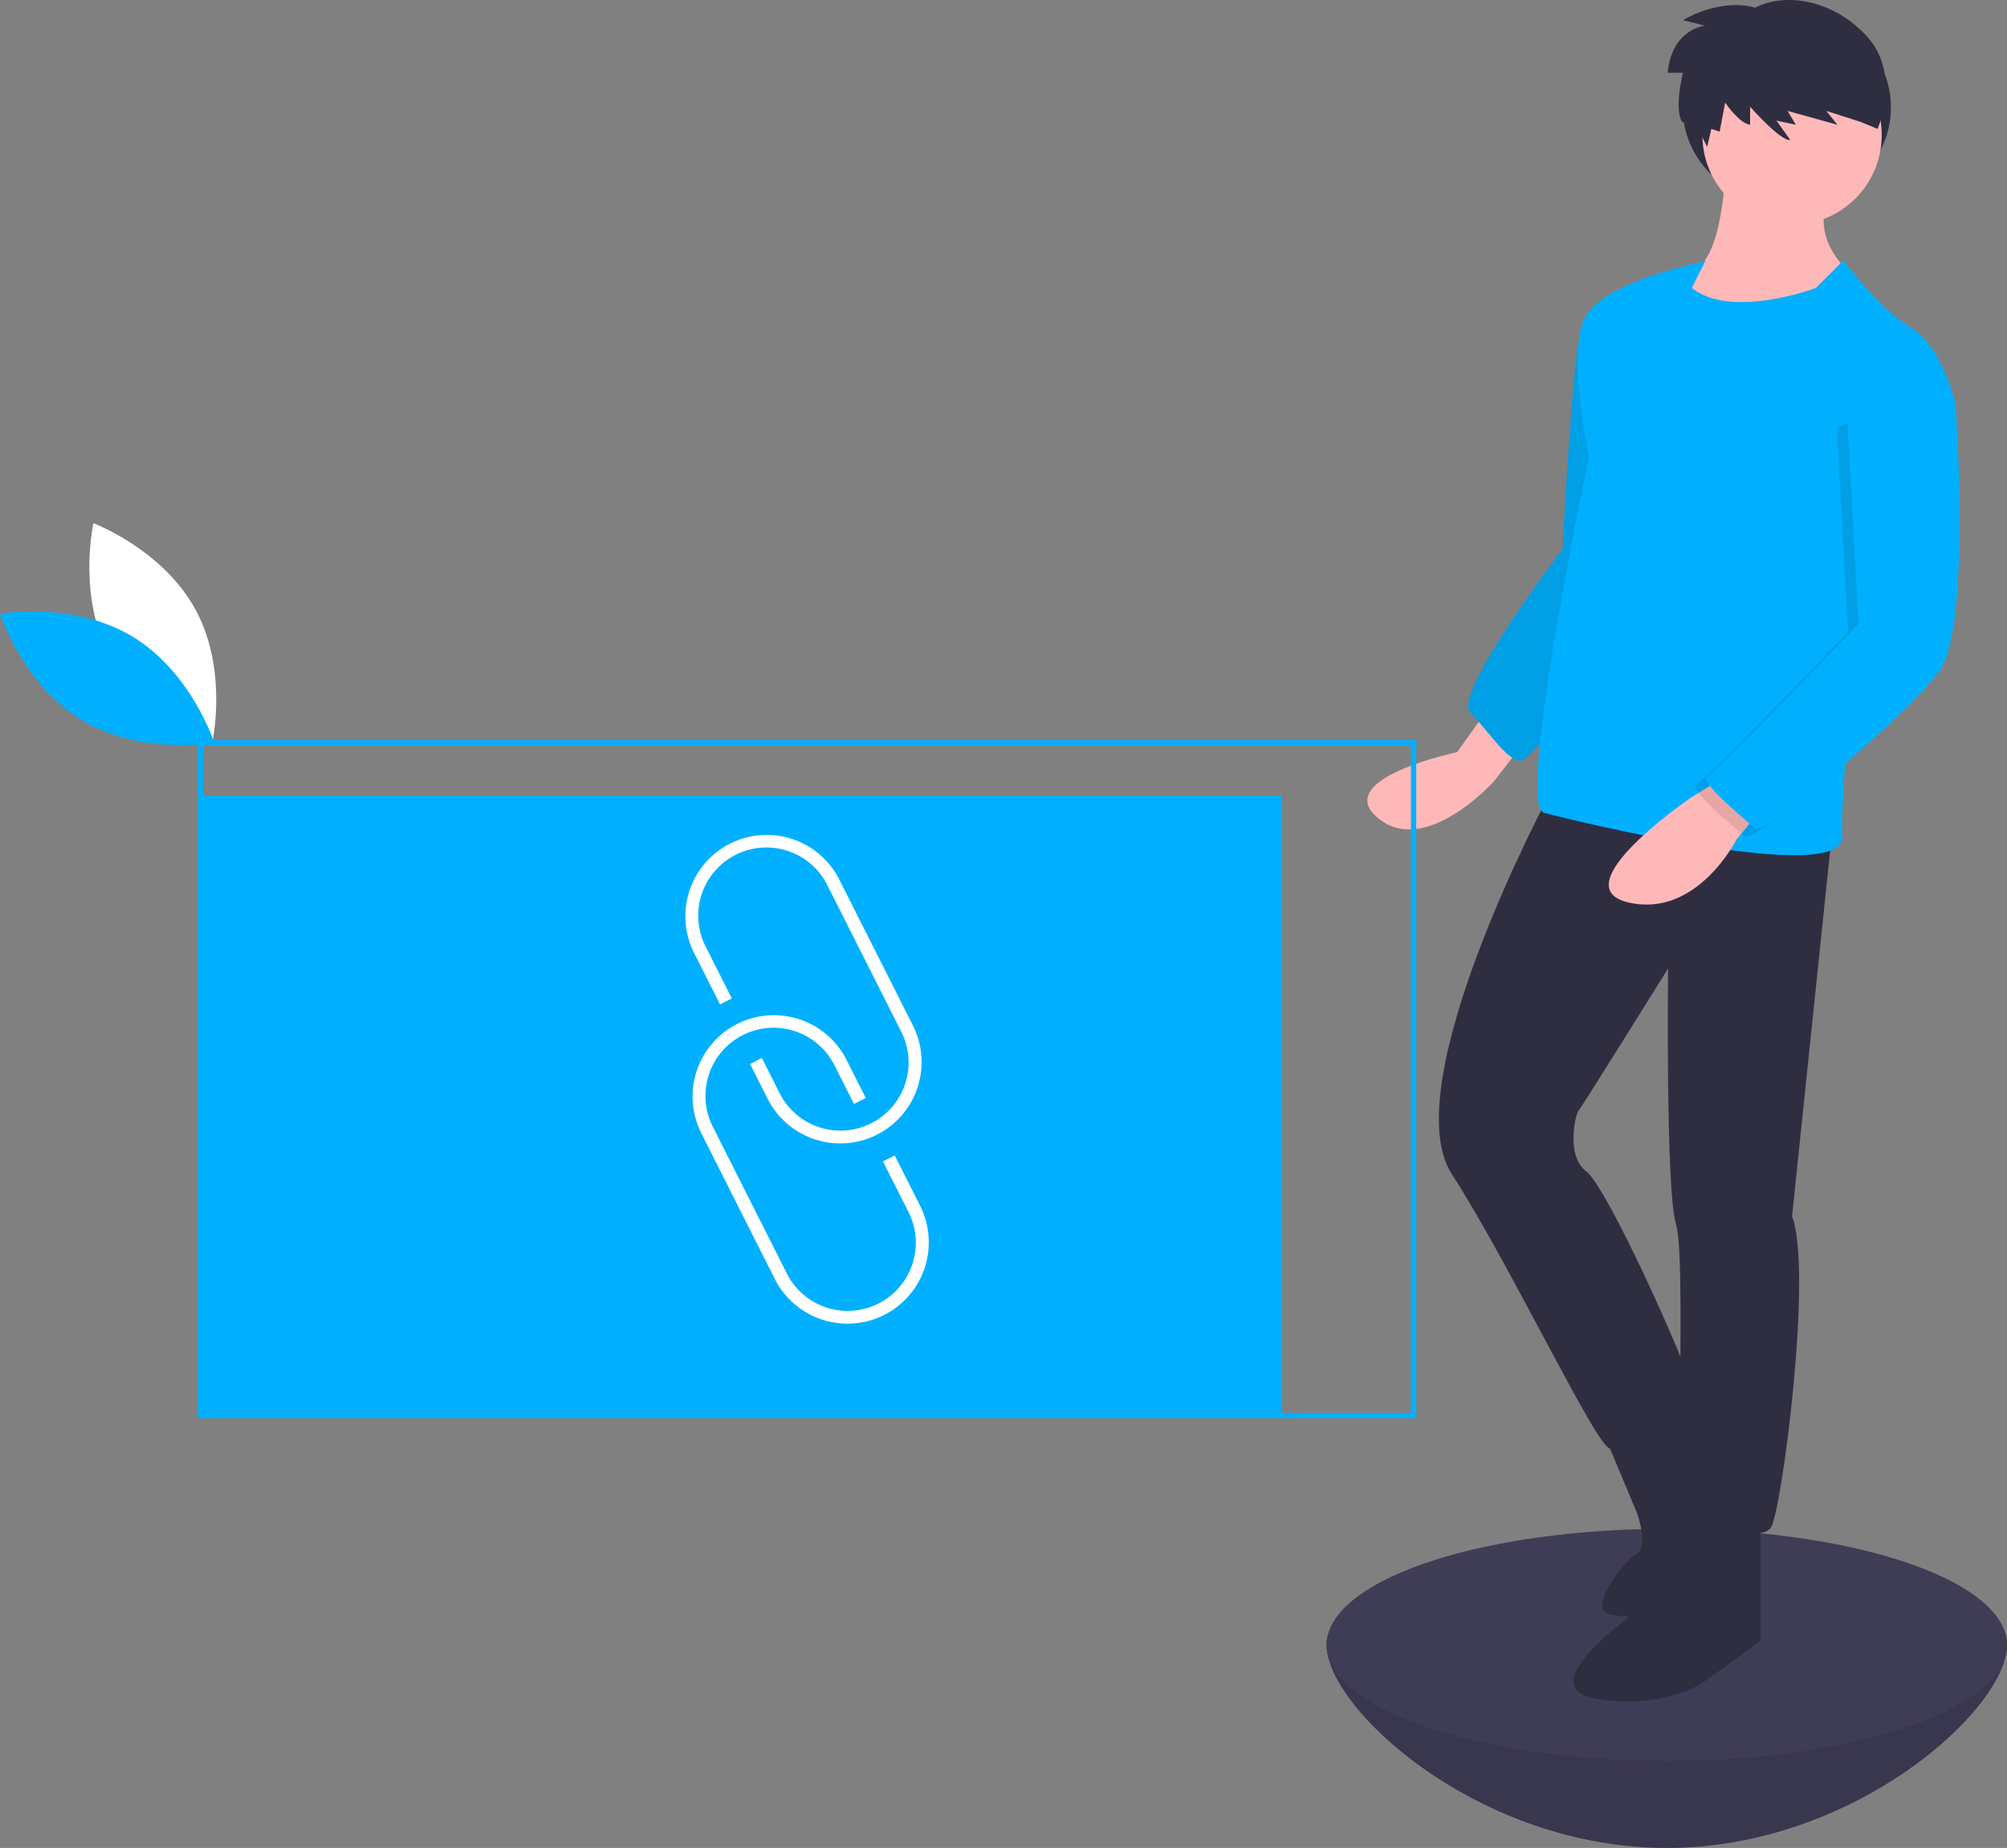<svg width="761" height="700.71" xmlns="http://www.w3.org/2000/svg" data-name="Layer 1">
 <rect width="100%" height="100%" fill="#808080" stroke="none"/>
 <title>link</title>

 <g>
  <title>Layer 1</title>
  <path id="svg_1" fill="#ffffff" d="m41.634,248.923c12.428,23.049 38.806,32.944 38.806,32.944s6.227,-27.475 -6.201,-50.524s-38.806,-32.944 -38.806,-32.944s-6.227,27.475 6.201,50.524z"/>
  <path id="svg_2" fill="#00b0ff" d="m50.177,241.34c22.438,13.5 31.08,40.314 31.08,40.314s-27.738,4.927 -50.177,-8.573s-31.08,-40.314 -31.08,-40.314s27.738,-4.927 50.177,8.573z"/>
  <path id="svg_3" fill="#3f3d56" d="m761,623.71c0,24.301 -57.755,77 -129,77s-129,-52.699 -129,-77s57.755,-11 129,-11s129,-13.301 129,11z"/>
  <path id="svg_4" opacity="0.1" d="m761,623.71c0,24.301 -57.755,77 -129,77s-129,-52.699 -129,-77s57.755,-11 129,-11s129,-13.301 129,11z"/>
  <ellipse id="svg_5" fill="#3f3d56" ry="44" rx="129" cy="623.71" cx="632"/>
  <rect id="svg_6" fill="#00b0ff" height="234" width="410" y="301.71" x="76"/>
  <ellipse id="svg_7" fill="#2f2e41" ry="37" rx="39.5" cy="40.71" cx="677.5"/>
  <path id="svg_8" fill="#ffb8b8" d="m562.5,271.21l-10,14s-48,10 -30,25s44,-14 44,-14l14,-18l-18,-7z"/>
  <path id="svg_9" fill="#00b0ff" d="m614.5,112.21s-13,0 -16,18s-6,78 -6,78s-42,55 -35,62s15,20 20,18s48,-61 48,-61l-11,-115z"/>
  <path id="svg_10" opacity="0.1" d="m614.5,112.21s-13,0 -16,18s-6,78 -6,78s-42,55 -35,62s15,20 20,18s48,-61 48,-61l-11,-115z"/>
  <path id="svg_11" fill="#ffb8b8" d="m654.5,61.21s-1,39 -13,41s-8,15 -8,15s39,23 65,0l5,-12s-18,-13 -10,-31l-39,-13z"/>
  <path id="svg_12" fill="#2f2e41" d="m587.5,301.21s-59,110 -37,144s55,104 60,104s33,-14 31,-23s-32,-76 -40,-82s-4,-22 -3,-23s34,-54 34,-54s-1,84 3,97s-1,106 4,110s28,11 32,5s16,-97 8,-118l15,-144l-107,-16z"/>
  <path id="svg_13" fill="#2f2e41" d="m641.5,568.21l-25,46s-36,26 -11,30s40,-6 40,-6l22,-16l0,-46l-26,-8z"/>
  <path id="svg_14" fill="#2f2e41" d="m607.5,542.21l13,31s5,13 0,16s-19,21 -10,23a29.299,29.299 0 0 0 5.495,0.546a55.566,55.566 0 0 0 40.398,-16.439l8.107,-8.107s-27.77,-63.948 -27.385,-63.474s-29.615,17.474 -29.615,17.474z"/>
  <circle id="svg_15" fill="#ffb8b8" r="34" cy="51.21" cx="679.5"/>
  <path id="svg_16" fill="#00b0ff" d="m699,98.71l-10.5,10.5s-32,12 -47,0c0,0 5.5,-11.5 5.5,-10.5s-43.5,7.5 -47.5,25.5s3,49 3,49s-28,132 -17,135s114,28 113,9s8,-97 8,-97l35,-67s-5,-22 -17,-29s-25.5,-25.5 -25.5,-25.5z"/>
  <path id="svg_17" fill="#ffb8b8" d="m654.5,294.21l-13,8s-50,34 -24,40s41,-24 41,-24l10,-12l-14,-12z"/>
  <path id="svg_18" opacity="0.1" d="m728.5,147.21l9,9s6,84 -6,101s-67,63 -70,60s-22,-18 -18,-20s57.183,-57.569 57.183,-57.569l-4.183,-77.431l32,-15z"/>
  <path id="svg_19" fill="#00b0ff" d="m732.5,144.21l9,9s6,84 -6,101s-67,63 -70,60s-22,-18 -18,-20s57.183,-57.569 57.183,-57.569l-4.183,-77.431l32,-15z"/>
  <path id="svg_20" fill="#2f2e41" d="m665.438,2.915s-11.558,-4.203 -27.318,4.728l8.405,2.101s-12.608,1.051 -14.184,17.862l5.779,0s-3.677,14.71 0,18.912l2.364,-4.465l6.829,13.659l1.576,-6.829l3.152,1.051l2.101,-11.032s5.253,7.88 9.456,8.405l0,-6.829s11.558,13.134 15.235,12.608l-5.253,-7.355l7.355,1.576l-3.152,-5.253l18.912,5.253l-4.203,-5.253l13.134,4.203l6.304,2.627s8.931,-20.488 -3.677,-34.673s-30.995,-17.336 -42.815,-11.295z"/>
  <path id="svg_21" fill="#ffffff" d="m335.098,428.793q-1.26,0.794 -2.607,1.474a30.876,30.876 0 0 1 -41.426,-13.649l-6.652,-13.191l4.465,-2.251l6.652,13.191a25.842,25.842 0 1 0 46.146,-23.274l-27.936,-55.394a25.842,25.842 0 1 0 -46.146,23.274l9.891,19.612l-4.465,2.251l-9.891,-19.612a30.842,30.842 0 0 1 55.076,-27.776l27.936,55.394a30.847,30.847 0 0 1 -11.043,39.951l0,0z"/>
  <path id="svg_22" fill="#ffffff" d="m337.8,497.165q-1.242,0.783 -2.577,1.457a30.876,30.876 0 0 1 -41.426,-13.649l-27.936,-55.394a30.842,30.842 0 0 1 55.076,-27.776l7.339,14.552l-4.465,2.251l-7.339,-14.552a25.842,25.842 0 1 0 -46.146,23.274l27.936,55.394a25.842,25.842 0 1 0 46.146,-23.274l-9.616,-19.067l4.465,-2.251l9.616,19.067a30.886,30.886 0 0 1 -11.073,39.968z"/>
  <path id="svg_23" fill="#00b0ff" d="m537,537.71l-462,0l0,-257l462,0l0,257zm-460,-2l458,0l0,-253l-458,0l0,253z"/>
 </g>
</svg>